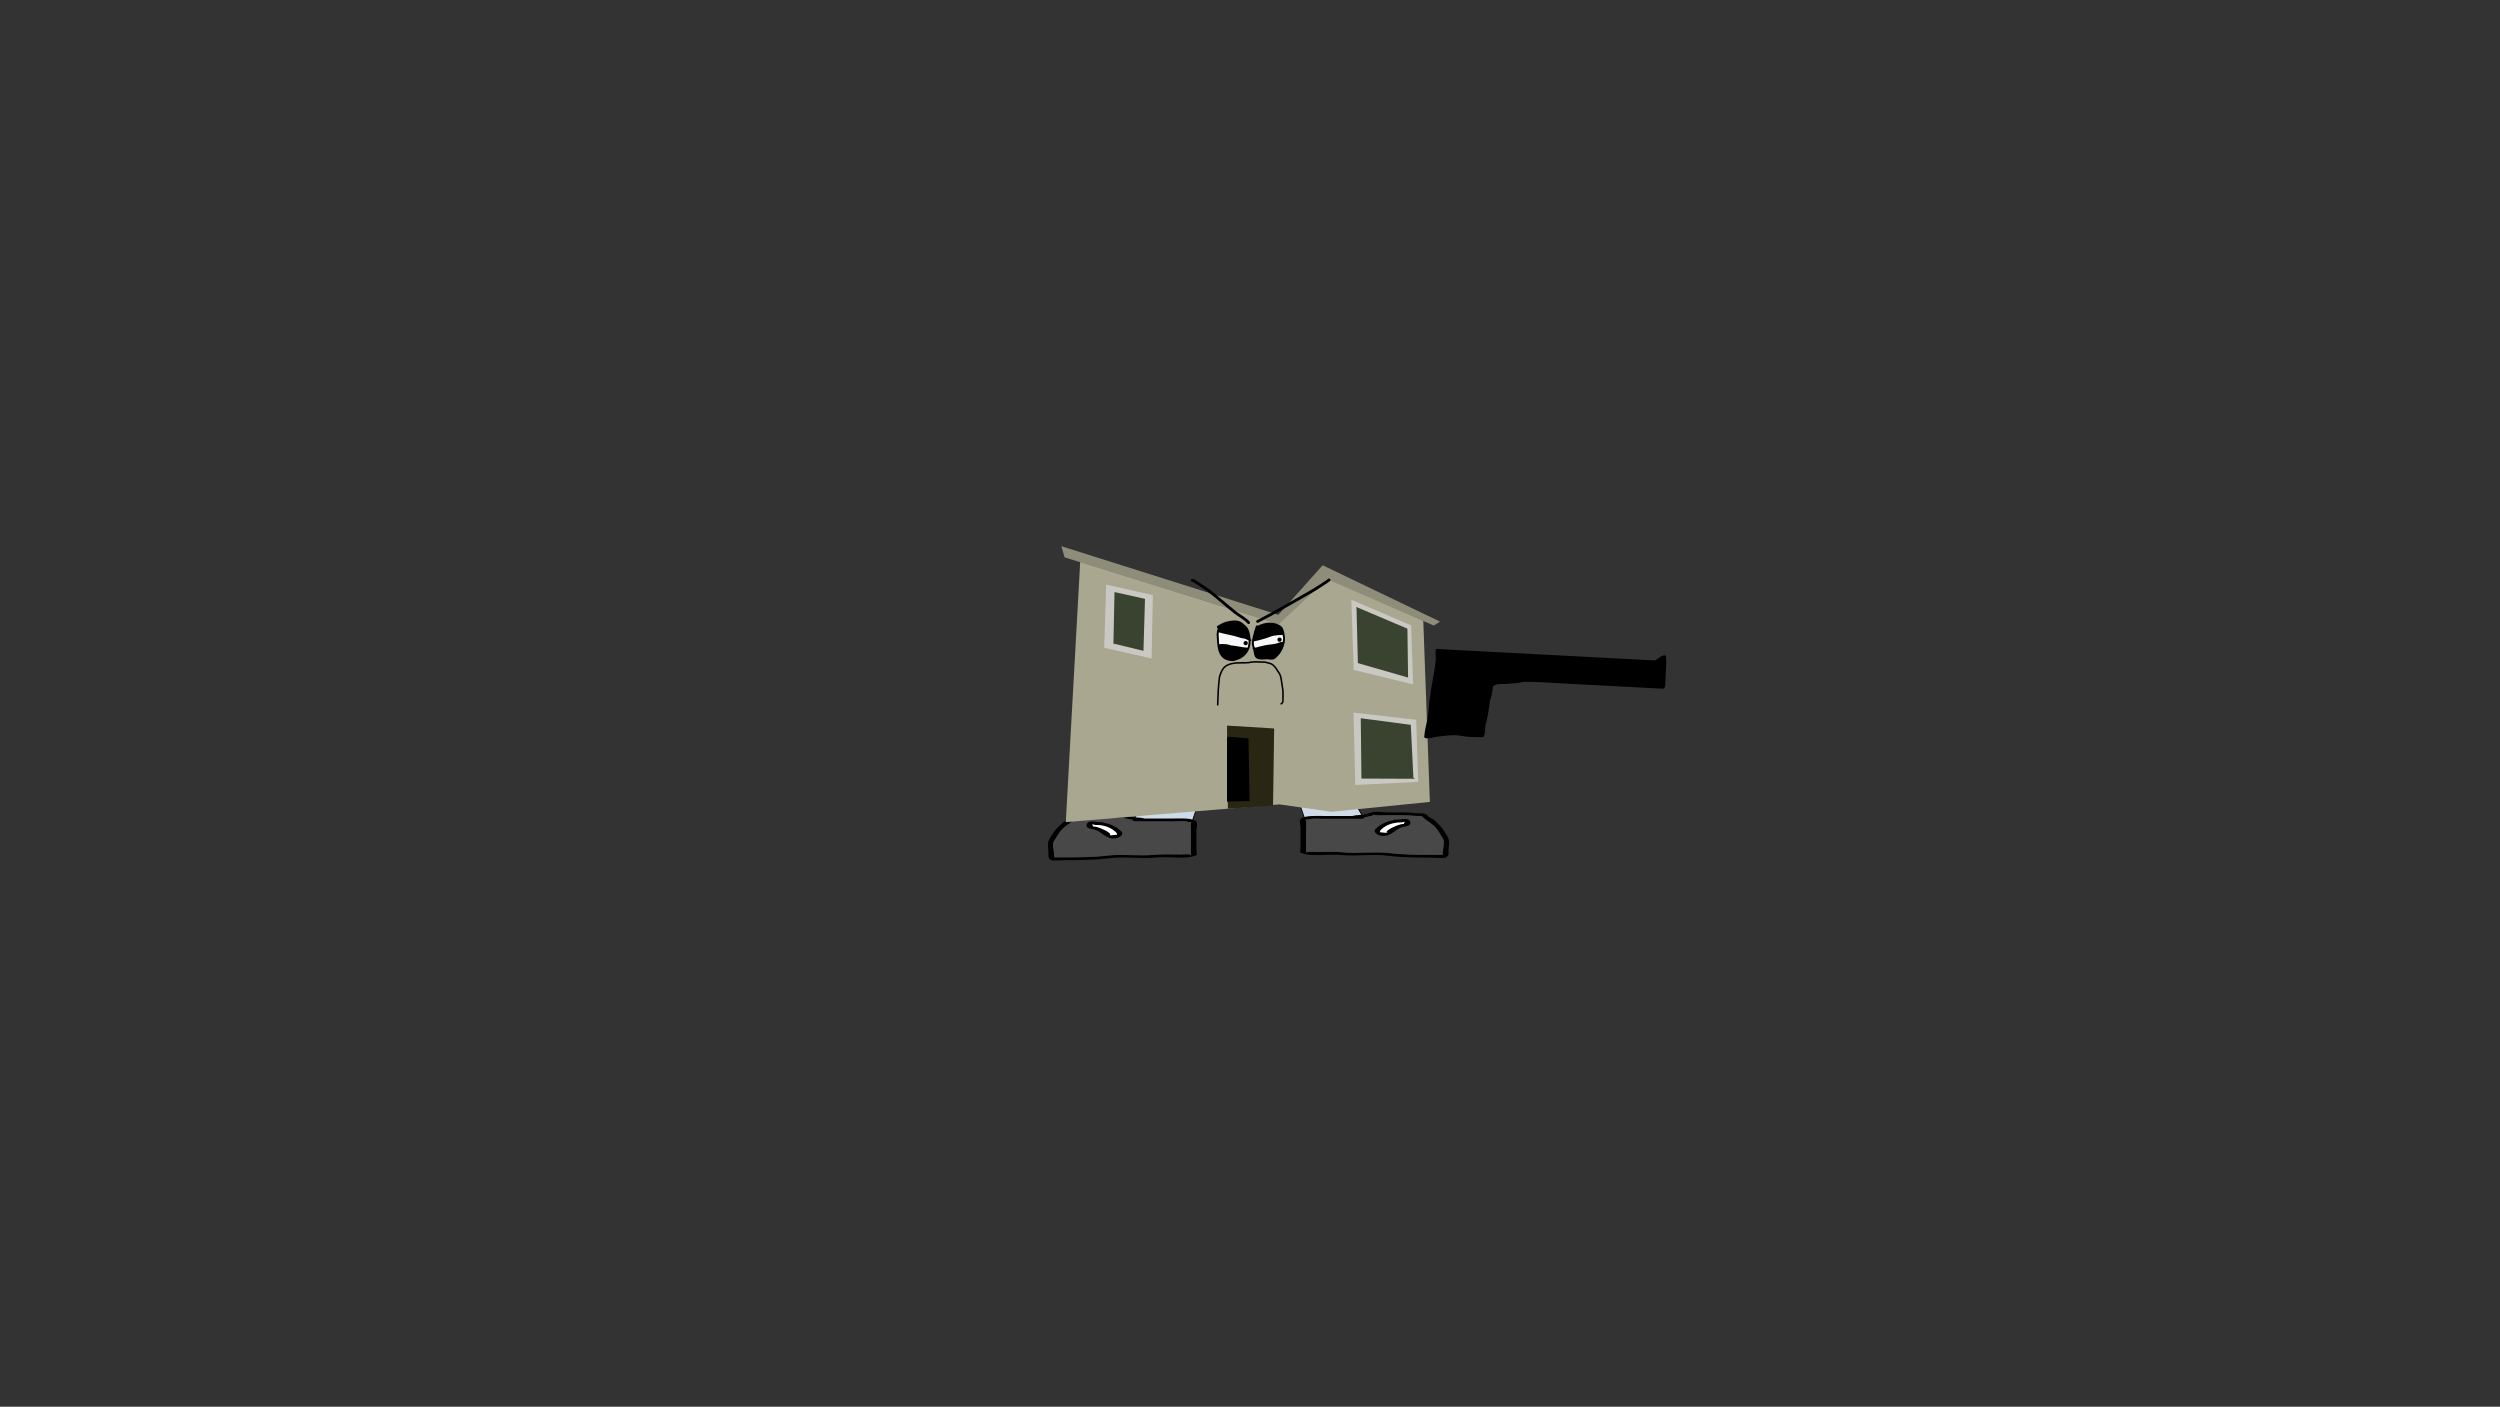 <svg version="1.1" xmlns="http://www.w3.org/2000/svg" xmlns:xlink="http://www.w3.org/1999/xlink" width="2878.25" height="1619.58" viewBox="0,0,2878.25,1619.58"><rect x="0" y="0" width="2878.25" height="1619.58" fill="#333333" stroke="none"/><g transform="translate(1117.373,629.809)"><g data-paper-data="{&quot;isPaintingLayer&quot;:true}" stroke-linejoin="miter" stroke-miterlimit="10" stroke-dasharray="" stroke-dashoffset="0" style="mix-blend-mode: normal"><path d="M-1117.373,989.77v-1619.58h2878.25v1619.58z" fill="none" fill-rule="nonzero" stroke="#000000" stroke-width="0" stroke-linecap="butt"/><path d="M384.503,312.206l-12.519,-37.065l59.464,0.328l21.282,36.737z" fill="#cedce9" fill-rule="nonzero" stroke="#000000" stroke-width="1" stroke-linecap="round"/><path d="M458.386,310.28c-1.609,0.406 -3.192,0.639 -4.758,0.806c0.011,0.062 0.016,0.128 0.016,0.195c0,1.654 -3.276,1.654 -3.276,1.654c-14.471,0 -28.942,0 -43.413,0c-3.724,0 -12.99,-0.75 -15.736,0.239c-1.582,0.57 -2.715,0.514 -4.742,0.588c-0.229,0.008 -0.645,0.026 -1.013,0.038c1.96,0.707 1.013,7.236 1.013,9.061c0,7.72 0,15.44 0,23.16c0,1.379 0,2.757 0,4.136c0,0.551 -0.576,2.123 0,1.654c2.192,-1.782 6.471,-0.824 11.468,-0.827c9.849,-0.006 20.394,-0.538 30.067,0.357c17.664,1.784 36.656,-1.066 54.18,0.921c14.759,1.863 32.426,2.031 47.631,2.031c3.823,0 7.645,0 11.468,0c0.575,0 1.478,-0.039 2.413,-0.082c-0.941,-0.849 0.044,-2.901 0.044,-4.054c0,-4.307 2.86,-11.736 -0.651,-15.606c-3.102,-4.699 -5.065,-9.223 -10.125,-13.909c-3.734,-3.458 -9.546,-6.522 -12.635,-9.957c-1.498,-2.047 -2.838,-0.584 -7.716,-1.058c-10.792,-1.048 -21.616,-0.827 -32.765,-0.827c-4.064,0 -9.168,0.417 -13.106,0c-0.831,-0.088 -2.394,-0.415 -3.565,-0.683c2.142,0.836 -2.746,1.644 -4.799,2.162zM406.954,309.627c10.937,0 21.874,0 32.811,0c0.316,-0.08 0.631,-0.159 0.946,-0.239c4.156,-1.049 7.907,-0.771 11.468,-1.241c4.852,-0.64 7.754,-2.795 12.76,-3.309c2.876,-0.295 10.841,0.652 14.917,0.652c11.053,0 22.095,-0.319 32.765,0.827c5.994,0.644 11.06,-0.611 13.863,3.22c0.413,1.455 3.721,2.365 5.45,3.485c2.644,1.711 4.853,4.245 6.899,6.139c5.071,4.696 7.301,9.526 10.48,14.342c2.841,5.076 0.987,11.371 0.987,16.652c0,2.92 0.911,4.977 -3.276,7.444c-1.46,0.86 -14.952,0 -17.202,0c-15.684,0 -34.009,-0.21 -49.221,-2.13c-16.711,-2.466 -36.603,0.858 -53.876,-0.887c-13.919,-1.583 -35.404,2.634 -46.803,-2.774c-1.129,-0.535 0,-4.908 0,-5.79c0,-7.72 0,-15.44 0,-23.16c0,-2.581 -2.253,-8.743 1.165,-10.665c5.966,-3.354 17.13,-2.569 25.866,-2.569z" data-paper-data="{&quot;index&quot;:null}" fill="#000000" fill-rule="nonzero" stroke="none" stroke-width="1" stroke-linecap="butt"/><path d="M453.582,311.007c1.566,-0.168 3.168,-0.402 4.777,-0.809c2.054,-0.518 6.961,-1.328 4.819,-2.163c1.171,0.268 2.746,0.595 3.578,0.683c3.938,0.417 9.088,0.004 13.152,0.004c11.149,0 22.043,-0.198 32.835,0.85c4.877,0.474 6.228,-0.983 7.726,1.064c3.089,3.435 8.926,6.524 12.66,9.982c5.06,4.686 7.029,9.241 10.132,13.94c3.51,3.87 0.636,11.328 0.636,15.635c0,1.153 -0.991,3.211 -0.05,4.06c-0.935,0.043 -1.839,0.083 -2.414,0.083c-3.823,0 -7.652,0.005 -11.474,0.005c-15.206,0 -32.944,-0.139 -47.703,-2.002c-17.523,-1.987 -36.689,0.846 -54.354,-0.937c-9.673,-0.895 -20.248,-0.382 -30.097,-0.375c-4.997,0.003 -9.279,-0.959 -11.472,0.824c-0.576,0.468 -0.002,-1.105 -0.002,-1.657c0,-1.379 -0.006,-2.764 -0.006,-4.142c0,-7.72 -0.007,-15.486 -0.007,-23.206c0,-1.825 0.957,-8.37 -1.003,-9.077c0.368,-0.011 0.784,-0.03 1.013,-0.038c2.027,-0.075 3.162,-0.021 4.744,-0.591c2.747,-0.989 12.021,-0.247 15.745,-0.247c14.471,0 29.019,-0.033 43.491,-0.033c0,0 3.293,-0.003 3.293,-1.657c0,-0.068 -0.005,-0.133 -0.016,-0.195z" data-paper-data="{&quot;noHover&quot;:false,&quot;origItem&quot;:[&quot;Path&quot;,{&quot;applyMatrix&quot;:true,&quot;segments&quot;:[[[579.60736,595.76373],[0.95609,-0.20262],[0.00646,0.07548]],[[579.61718,596],[0,-0.08208],[0,2]],[[577.61718,598],[0,0],[-8.83333,0]],[[551.11718,598],[8.83333,0],[-2.27308,0]],[[541.51161,598.28885],[1.67648,-1.19621],[-0.96568,0.68904]],[[538.61718,599],[1.23739,-0.09027],[-0.13966,0.01019]],[[537.99901,599.04541],[0.22447,-0.0134],[1.19653,0.85421]],[[538.61718,610],[0,-2.20646],[0,9.33333]],[[538.61718,638],[0,-9.33333],[0,1.66667]],[[538.61718,643],[0,-1.66667],[0,0.66667]],[[538.61718,645],[-0.35177,0.56631],[1.33831,-2.15456]],[[545.61718,644],[-3.04994,0.00386],[6.01206,-0.00761]],[[563.97058,644.43107],[-5.90478,-1.08158],[10.78253,2.15651]],[[597.04254,645.54479],[-10.6965,-2.40266],[9.00888,2.25222]],[[626.11718,648],[-9.28168,0],[2.33333,0]],[[633.11718,648],[-2.33333,0],[0.35109,0]],[[634.59021,647.90091],[-0.5707,0.05184],[-0.57412,-1.02596]],[[634.61718,643],[0,1.39387],[0,-5.20707]],[[634.21982,624.13246],[2.14282,4.67827],[-1.8936,-5.6808]],[[628.03948,607.31672],[3.08887,5.66543],[-2.2791,-4.1802]],[[620.32688,595.27881],[1.8857,4.15235],[-0.91417,-2.47477]],[[615.61718,594],[2.9771,0.57275],[-6.58756,-1.26734]],[[595.61718,593],[6.8054,0],[-2.48058,0]],[[587.61718,593],[2.40395,0.50364],[-0.50743,-0.10631]],[[585.44122,592.1748],[0.71481,0.32365],[1.30749,1.01011]],[[582.51161,594.78885],[1.25365,-0.62682],[-0.98239,0.4912]]],&quot;closed&quot;:true}],&quot;index&quot;:null}" fill="#484848" fill-rule="nonzero" stroke="none" stroke-width="1" stroke-linecap="butt"/><path d="M499.515,317.071c0,-0.192 -0.045,-0.513 -0.089,-0.829c-0.169,0.128 -0.42,0.237 -0.744,0.33c-0.971,0.499 -2.444,0.499 -2.444,0.499c-12.48,0 -19.689,4.392 -24.1,9.011c-0.519,0.524 -0.473,1.156 -0.473,1.742c0,0.167 -0.032,0.432 -0.066,0.706c0.033,-0.088 0.115,-0.161 0.283,-0.207c0.741,-0.206 7.184,1.053 7.974,0.329c0.238,-0.218 -1.165,-0.259 -1.088,-0.504c0.952,-3.017 11.044,-7.581 16.005,-8.833c1.287,-0.325 2.735,-0.488 4.175,-0.563c-0.563,-0.443 0.567,-1.12 0.567,-1.679zM471.581,328.667c-0.074,0.588 -0.14,1.15 0.083,0.812c0.153,-0.231 -0.068,-0.556 -0.083,-0.812zM466.277,324.603c4.683,-4.457 10.911,-8.521 20.616,-10.121c0.912,-0.719 2.792,-0.719 2.792,-0.719h1.638c3.709,0 5.672,-0.652 9.657,-0.652c5.534,0 6.816,5.555 3.923,7.182c-1.826,1.027 -4.755,1.363 -7.199,1.981c-7.235,1.826 -9.92,7.075 -17.848,9.687c-8.403,2.768 -17.653,-3.243 -13.579,-7.357z" data-paper-data="{&quot;index&quot;:null}" fill="#000000" fill-rule="nonzero" stroke="none" stroke-width="1" stroke-linecap="butt"/><path d="M499.548,316.187c0.043,0.316 0.096,0.641 0.096,0.833c0,0.559 -1.116,1.247 -0.553,1.69c-1.44,0.075 -2.897,0.232 -4.184,0.556c-4.961,1.252 -15.102,5.793 -16.054,8.81c-0.077,0.245 1.17,0.432 0.932,0.649c-0.791,0.724 -7.289,-0.556 -8.03,-0.35c-0.168,0.047 -0.249,0.119 -0.282,0.208c0.035,-0.274 0.06,-0.543 0.06,-0.71c0,-0.586 -0.06,-1.229 0.459,-1.753c4.412,-4.62 11.88,-9.108 24.361,-9.108c0,0 1.479,0.004 2.45,-0.495c0.324,-0.093 0.576,-0.202 0.744,-0.33z" data-paper-data="{&quot;noHover&quot;:false,&quot;origItem&quot;:[&quot;Path&quot;,{&quot;applyMatrix&quot;:true,&quot;segments&quot;:[[[607.563,601.99816],[0.02649,0.38155],[-0.10299,0.15484]],[[607.10872,602.39727],[0.1976,-0.11227],[-0.59254,0.60273]],[[605.61718,603],[0,0],[-7.618,0]],[[590.90604,613.89443],[2.69308,-5.58508],[-0.31682,0.63364]],[[590.61718,616],[0,-0.70843],[0,0.20156]],[[590.57685,616.85325],[0.02106,-0.33136],[0.02013,-0.10671]],[[590.74964,616.60263],[-0.10238,0.05628],[0.45234,-0.24865]],[[595.61718,617],[-0.48256,0.87548],[0.14503,-0.26312]],[[594.95308,616.3906],[-0.04725,0.29671],[0.58086,-3.64773]],[[604.72276,605.71115],[-3.02833,1.51416],[0.78545,-0.39273]],[[607.27135,605.03032],[-0.87898,0.0905],[-0.34365,-0.53523]],[[607.61718,603],[0,0.6759],[0,-0.23192]]],&quot;closed&quot;:true}],&quot;index&quot;:null}" fill="#ffffff" fill-rule="nonzero" stroke="none" stroke-width="1" stroke-linecap="butt"/><path d="M187.271,315.115l21.282,-36.737l59.464,-0.328l-12.519,37.065z" data-paper-data="{&quot;index&quot;:null}" fill="#cedce9" fill-rule="nonzero" stroke="#000000" stroke-width="1" stroke-linecap="round"/><path d="M181.614,313.188c-2.054,-0.518 -6.941,-1.327 -4.799,-2.162c-1.171,0.268 -2.733,0.595 -3.565,0.683c-3.938,0.417 -9.042,0 -13.106,0c-11.149,0 -21.973,-0.221 -32.765,0.827c-4.877,0.474 -6.218,-0.989 -7.716,1.058c-3.089,3.435 -8.901,6.499 -12.635,9.957c-5.06,4.686 -7.023,9.21 -10.125,13.909c-3.51,3.87 -0.651,11.299 -0.651,15.606c0,1.153 0.985,3.205 0.044,4.054c0.935,0.043 1.838,0.082 2.413,0.082c3.823,0 7.645,0 11.468,0c15.206,0 32.873,-0.168 47.631,-2.031c17.523,-1.987 36.516,0.863 54.18,-0.921c9.673,-0.895 20.218,-0.363 30.067,-0.357c4.997,0.003 9.275,-0.955 11.468,0.827c0.576,0.468 0,-1.103 0,-1.654c0,-1.379 0,-2.757 0,-4.136c0,-7.72 0,-15.44 0,-23.16c0,-1.825 -0.948,-8.354 1.013,-9.061c-0.368,-0.011 -0.784,-0.029 -1.013,-0.038c-2.027,-0.075 -3.16,-0.018 -4.742,-0.588c-2.747,-0.989 -12.012,-0.239 -15.736,-0.239c-14.471,0 -28.942,0 -43.413,0c0,0 -3.276,0 -3.276,-1.654c0,-0.068 0.005,-0.133 0.016,-0.195c-1.566,-0.168 -3.149,-0.4 -4.758,-0.806zM233.046,312.536c8.736,0 19.9,-0.785 25.866,2.569c3.419,1.922 1.165,8.084 1.165,10.665c0,7.72 0,15.44 0,23.16c0,0.882 1.129,5.255 0,5.79c-11.399,5.408 -32.884,1.191 -46.803,2.774c-17.273,1.744 -37.165,-1.58 -53.876,0.887c-15.211,1.92 -33.537,2.13 -49.221,2.13c-2.25,0 -15.741,0.86 -17.202,0c-4.188,-2.467 -3.276,-4.525 -3.276,-7.444c0,-5.281 -1.854,-11.576 0.987,-16.652c3.18,-4.816 5.409,-9.646 10.48,-14.342c2.046,-1.894 4.255,-4.428 6.899,-6.139c1.73,-1.12 5.037,-2.029 5.45,-3.485c2.803,-3.831 7.869,-2.576 13.863,-3.22c10.67,-1.146 21.711,-0.827 32.765,-0.827c4.076,0 12.041,-0.947 14.917,-0.652c5.006,0.513 7.908,2.669 12.76,3.309c3.56,0.47 7.312,0.192 11.468,1.241c0.315,0.08 0.631,0.159 0.946,0.239c10.937,0 21.874,0 32.811,0z" data-paper-data="{&quot;index&quot;:null}" fill="#000000" fill-rule="nonzero" stroke="none" stroke-width="1" stroke-linecap="butt"/><path d="M186.418,313.915c-0.011,0.062 -0.016,0.128 -0.016,0.195c0,1.654 3.293,1.657 3.293,1.657c14.471,0 29.019,0.033 43.491,0.033c3.724,0 12.998,-0.743 15.745,0.247c1.582,0.57 2.717,0.516 4.744,0.591c0.229,0.008 0.645,0.027 1.013,0.038c-1.96,0.707 -1.003,7.252 -1.003,9.077c0,7.72 -0.007,15.486 -0.007,23.206c0,1.379 -0.006,2.764 -0.006,4.142c0,0.551 0.574,2.125 -0.002,1.657c-2.192,-1.782 -6.475,-0.82 -11.472,-0.824c-9.849,-0.006 -20.424,-0.519 -30.097,0.375c-17.664,1.784 -36.83,-1.05 -54.354,0.937c-14.759,1.863 -32.497,2.002 -47.703,2.002c-3.823,0 -7.652,-0.005 -11.474,-0.005c-0.575,0 -1.479,-0.04 -2.414,-0.083c0.941,-0.849 -0.05,-2.907 -0.05,-4.06c0,-4.307 -2.875,-11.765 0.636,-15.635c3.102,-4.699 5.071,-9.254 10.132,-13.94c3.734,-3.458 9.57,-6.547 12.66,-9.982c1.498,-2.047 2.849,-0.59 7.726,-1.064c10.792,-1.048 21.686,-0.85 32.835,-0.85c4.064,0 9.213,0.412 13.152,-0.004c0.831,-0.088 2.407,-0.415 3.578,-0.683c-2.142,0.836 2.765,1.645 4.819,2.163c1.609,0.406 3.211,0.641 4.777,0.809z" data-paper-data="{&quot;noHover&quot;:false,&quot;origItem&quot;:[&quot;Path&quot;,{&quot;applyMatrix&quot;:true,&quot;segments&quot;:[[[579.60736,595.76373],[0.95609,-0.20262],[0.00646,0.07548]],[[579.61718,596],[0,-0.08208],[0,2]],[[577.61718,598],[0,0],[-8.83333,0]],[[551.11718,598],[8.83333,0],[-2.27308,0]],[[541.51161,598.28885],[1.67648,-1.19621],[-0.96568,0.68904]],[[538.61718,599],[1.23739,-0.09027],[-0.13966,0.01019]],[[537.99901,599.04541],[0.22447,-0.0134],[1.19653,0.85421]],[[538.61718,610],[0,-2.20646],[0,9.33333]],[[538.61718,638],[0,-9.33333],[0,1.66667]],[[538.61718,643],[0,-1.66667],[0,0.66667]],[[538.61718,645],[-0.35177,0.56631],[1.33831,-2.15456]],[[545.61718,644],[-3.04994,0.00386],[6.01206,-0.00761]],[[563.97058,644.43107],[-5.90478,-1.08158],[10.78253,2.15651]],[[597.04254,645.54479],[-10.6965,-2.40266],[9.00888,2.25222]],[[626.11718,648],[-9.28168,0],[2.33333,0]],[[633.11718,648],[-2.33333,0],[0.35109,0]],[[634.59021,647.90091],[-0.5707,0.05184],[-0.57412,-1.02596]],[[634.61718,643],[0,1.39387],[0,-5.20707]],[[634.21982,624.13246],[2.14282,4.67827],[-1.8936,-5.6808]],[[628.03948,607.31672],[3.08887,5.66543],[-2.2791,-4.1802]],[[620.32688,595.27881],[1.8857,4.15235],[-0.91417,-2.47477]],[[615.61718,594],[2.9771,0.57275],[-6.58756,-1.26734]],[[595.61718,593],[6.8054,0],[-2.48058,0]],[[587.61718,593],[2.40395,0.50364],[-0.50743,-0.10631]],[[585.44122,592.1748],[0.71481,0.32365],[1.30749,1.01011]],[[582.51161,594.78885],[1.25365,-0.62682],[-0.98239,0.4912]]],&quot;closed&quot;:true}],&quot;index&quot;:null}" fill="#484848" fill-rule="nonzero" stroke="none" stroke-width="1" stroke-linecap="butt"/><path d="M140.485,319.98c0,0.559 1.13,1.237 0.567,1.679c1.44,0.075 2.888,0.238 4.175,0.563c4.961,1.252 15.054,5.816 16.005,8.833c0.077,0.245 -1.326,0.286 -1.088,0.504c0.791,0.724 7.233,-0.534 7.974,-0.329c0.168,0.047 0.25,0.119 0.283,0.207c-0.034,-0.274 -0.066,-0.539 -0.066,-0.706c0,-0.586 0.046,-1.217 -0.473,-1.742c-4.412,-4.62 -11.62,-9.011 -24.1,-9.011c0,0 -1.473,-0 -2.444,-0.499c-0.324,-0.093 -0.575,-0.202 -0.744,-0.33c-0.043,0.316 -0.089,0.637 -0.089,0.829zM168.336,332.387c0.224,0.339 0.158,-0.223 0.083,-0.812c-0.016,0.255 -0.236,0.58 -0.083,0.812zM173.723,327.512c4.074,4.114 -5.177,10.125 -13.579,7.357c-7.928,-2.612 -10.613,-7.86 -17.848,-9.687c-2.444,-0.617 -5.373,-0.954 -7.199,-1.981c-2.894,-1.627 -1.611,-7.182 3.923,-7.182c3.984,0 5.947,0.652 9.657,0.652h1.638c0,0 1.881,0 2.792,0.719c9.706,1.6 15.934,5.664 20.616,10.121z" data-paper-data="{&quot;index&quot;:null}" fill="#000000" fill-rule="nonzero" stroke="none" stroke-width="1" stroke-linecap="butt"/><path d="M140.453,319.096c0.169,0.128 0.421,0.237 0.744,0.33c0.971,0.499 2.45,0.495 2.45,0.495c12.48,0 19.949,4.489 24.361,9.108c0.519,0.524 0.459,1.167 0.459,1.753c0,0.167 0.026,0.435 0.06,0.71c-0.033,-0.088 -0.115,-0.161 -0.282,-0.208c-0.741,-0.206 -7.239,1.075 -8.03,0.35c-0.238,-0.218 1.01,-0.404 0.932,-0.649c-0.952,-3.017 -11.093,-7.558 -16.054,-8.81c-1.287,-0.325 -2.744,-0.482 -4.184,-0.556c0.563,-0.443 -0.553,-1.131 -0.553,-1.69c0,-0.192 0.053,-0.518 0.096,-0.833z" data-paper-data="{&quot;noHover&quot;:false,&quot;origItem&quot;:[&quot;Path&quot;,{&quot;applyMatrix&quot;:true,&quot;segments&quot;:[[[607.563,601.99816],[0.02649,0.38155],[-0.10299,0.15484]],[[607.10872,602.39727],[0.1976,-0.11227],[-0.59254,0.60273]],[[605.61718,603],[0,0],[-7.618,0]],[[590.90604,613.89443],[2.69308,-5.58508],[-0.31682,0.63364]],[[590.61718,616],[0,-0.70843],[0,0.20156]],[[590.57685,616.85325],[0.02106,-0.33136],[0.02013,-0.10671]],[[590.74964,616.60263],[-0.10238,0.05628],[0.45234,-0.24865]],[[595.61718,617],[-0.48256,0.87548],[0.14503,-0.26312]],[[594.95308,616.3906],[-0.04725,0.29671],[0.58086,-3.64773]],[[604.72276,605.71115],[-3.02833,1.51416],[0.78545,-0.39273]],[[607.27135,605.03032],[-0.87898,0.0905],[-0.34365,-0.53523]],[[607.61718,603],[0,0.6759],[0,-0.23192]]],&quot;closed&quot;:true}],&quot;index&quot;:null}" fill="#ffffff" fill-rule="nonzero" stroke="none" stroke-width="1" stroke-linecap="butt"/><path d="M487.594,275.494c-3.31,0.105 -6.651,0.14 -10.024,0.105c1.234,-0.109 2.502,-0.18 3.805,-0.21c2.075,-0.005 4.149,0.03 6.218,0.105z" fill="#021aff" fill-rule="evenodd" stroke="none" stroke-width="1" stroke-linecap="butt" opacity="0.004"/><path d="M416.781,39.767c1.759,0.042 3.515,0.126 5.269,0.251c0,0.084 0,0.167 0,0.251c-1.807,-0.02 -3.563,-0.187 -5.269,-0.502z" fill="#5e97ff" fill-rule="evenodd" stroke="none" stroke-width="1" stroke-linecap="butt" opacity="0.039"/><path d="M422.05,40.018c5.465,0.335 10.9,0.712 16.309,1.129c0.211,0.254 0.294,0.546 0.251,0.878c-5.558,-0.556 -11.078,-1.141 -16.56,-1.756c0,-0.084 0,-0.167 0,-0.251z" fill="#56a5ff" fill-rule="evenodd" stroke="none" stroke-width="1" stroke-linecap="butt" opacity="0.17"/><path d="M440.617,42.026c1.091,-0.042 2.178,0 3.262,0.125c0.141,0.096 0.223,0.222 0.251,0.376c-1.214,-0.103 -2.386,-0.27 -3.513,-0.502z" fill="#56a0ff" fill-rule="evenodd" stroke="none" stroke-width="1" stroke-linecap="butt" opacity="0.108"/><path d="M508.865,167.732c0.168,0.167 0.334,0.334 0.502,0.502c0.489,1.399 0.657,2.904 0.502,4.516c0.331,-0.043 0.625,0.041 0.878,0.251c-0.025,4.066 0.268,8.081 0.878,12.044c0.148,0.052 0.274,0.136 0.376,0.251c0.083,3.107 0.291,6.202 0.627,9.284c-0.043,0.924 0,1.844 0.125,2.76c0.07,0.23 0.196,0.397 0.376,0.502c0.156,0.028 0.281,0.111 0.376,0.251c0.083,2.342 0.168,4.684 0.251,7.026c0.168,0.168 0.334,0.334 0.502,0.502c0.454,4.077 0.748,8.177 0.878,12.295c0.168,0.083 0.334,0.168 0.502,0.251c0.499,4.84 0.75,9.69 0.753,14.553c0.251,0 0.502,0 0.753,0c-0.133,1.332 0.035,2.587 0.502,3.764c0.108,0.63 0.274,1.214 0.502,1.756c0,1.674 0,3.345 0,5.018c-0.542,0.263 -0.625,0.098 -0.251,-0.502c-0.299,-0.326 -0.549,-0.66 -0.753,-1.004c-2.85,-24.66 -5.61,-49.331 -8.28,-74.019z" fill="#66b1ff" fill-rule="evenodd" stroke="none" stroke-width="1" stroke-linecap="butt" opacity="0.276"/><path d="M512.629,194.58c0.216,1.047 0.381,2.135 0.502,3.262c-0.181,-0.105 -0.306,-0.272 -0.376,-0.502c-0.125,-0.916 -0.168,-1.836 -0.125,-2.76z" fill="#00fffe" fill-rule="evenodd" stroke="none" stroke-width="1" stroke-linecap="butt" opacity="0.004"/><path d="M517.647,236.482c0.156,0.028 0.281,0.11 0.376,0.251c0.125,0.494 0.166,0.996 0.125,1.505c-0.228,-0.542 -0.394,-1.127 -0.502,-1.756z" fill="#00fffe" fill-rule="evenodd" stroke="none" stroke-width="1" stroke-linecap="butt" opacity="0.004"/><path d="M151.316,206.624c-1.54,17.78 -3.213,35.512 -5.018,53.193c0,-2.007 0,-4.015 0,-6.022c0.149,-3.177 0.275,-6.356 0.376,-9.535c0.167,-0.334 0.418,-0.585 0.753,-0.753c0.37,-5.159 0.621,-10.343 0.753,-15.557c0.104,-0.115 0.229,-0.198 0.376,-0.251c0.402,-5.851 0.778,-11.705 1.129,-17.564c0.104,-0.115 0.229,-0.198 0.376,-0.251c0.249,-1.074 0.333,-2.163 0.251,-3.262c0.334,0 0.669,0 1.004,0z" fill="#64b7fd" fill-rule="evenodd" stroke="none" stroke-width="1" stroke-linecap="butt" opacity="0.377"/><path d="M517.145,241.751c0.203,0.344 0.454,0.677 0.753,1.004c-0.374,0.6 -0.291,0.765 0.251,0.502c0.243,2.843 0.703,5.603 1.38,8.28c0.178,4.097 0.304,8.195 0.376,12.295c0.334,0 0.67,0 1.004,0c-0.043,2.426 0,4.853 0.125,7.276c0.228,0.208 0.396,0.459 0.502,0.753c0.125,0.916 0.168,1.837 0.125,2.76c0.04,0.758 0,1.51 -0.125,2.258c-0.085,-0.532 -0.296,-0.615 -0.627,-0.251c-1.272,-11.625 -2.527,-23.249 -3.764,-34.877z" fill="#6ab7f8" fill-rule="evenodd" stroke="none" stroke-width="1" stroke-linecap="butt" opacity="0.292"/><path d="M118.715,236.206c0,0.521 0,1.04 0,1.561c-0.103,1.543 -0.354,3.055 -0.753,4.541c-0.005,-2.065 0.246,-4.1 0.753,-6.102z" fill="#093ef8" fill-rule="evenodd" stroke="none" stroke-width="1" stroke-linecap="butt" opacity="0.024"/><path d="M518.166,232.517c0.221,-0.018 0.386,0.028 0.502,0.142c0.173,0.275 0.299,0.559 0.376,0.851c0.396,2.014 0.69,4.047 0.878,6.102c0.148,0.03 0.274,0.077 0.376,0.142c0.492,2.198 0.7,4.422 0.627,6.67c-1.099,-4.605 -2.02,-9.24 -2.76,-13.907z" fill="#0547f6" fill-rule="evenodd" stroke="none" stroke-width="1" stroke-linecap="butt" opacity="0.145"/><path d="M117.963,242.592c-0.761,5.112 -1.597,10.22 -2.509,15.326c0.054,0.267 0.222,0.504 0.502,0.71c37.047,-0.558 74.098,-1.22 111.154,-1.987c0,-0.237 0,-0.473 0,-0.71c27.327,-0.467 54.633,-0.988 81.923,-1.561c0.765,0.58 1.812,0.84 3.136,0.78c0.562,0.387 1.064,0.789 1.505,1.206c-1.503,-0.304 -2.923,-0.707 -4.265,-1.206c-1.935,-0.06 -3.859,-0.179 -5.771,-0.355c-0.718,-0.016 -1.388,0.055 -2.007,0.213c-6.692,0.047 -13.381,0.095 -20.073,0.142c-0.281,0.148 -0.617,0.243 -1.004,0.284c-15.727,0.214 -31.449,0.474 -47.171,0.78c-1.674,0.095 -3.345,0.189 -5.018,0.284c-0.053,0.084 -0.135,0.155 -0.251,0.213c-0.685,0.026 -1.352,0.096 -2.007,0.213c-14.598,0.379 -29.234,0.64 -43.91,0.78c-0.208,0.129 -0.459,0.224 -0.753,0.284c-0.753,0.047 -1.505,0.095 -2.258,0.142c-19.105,0.182 -38.174,0.441 -57.208,0.78c-2.091,-0.047 -4.182,-0.095 -6.273,-0.142c-0.321,-0.684 -0.488,-1.394 -0.502,-2.129c0.408,-1.964 0.575,-3.951 0.502,-5.96c0.251,0 0.502,0 0.753,0c0.32,-2.581 0.529,-5.182 0.627,-7.805c0.279,-0.115 0.572,-0.209 0.878,-0.284z" fill="#0246f3" fill-rule="evenodd" stroke="none" stroke-width="1" stroke-linecap="butt" opacity="0.24"/><path d="M520.927,246.991c0.306,0.075 0.6,0.169 0.878,0.284c0.555,3.34 1.014,6.698 1.38,10.075c-9.08,0.203 -18.196,0.321 -27.349,0.355c-0.208,0.129 -0.459,0.224 -0.753,0.284c-0.833,0.071 -1.669,0.095 -2.509,0.071c-2.798,-0.101 -5.6,-0.149 -8.406,-0.142c-1.761,0.041 -3.475,0.136 -5.144,0.284c-15.506,0.295 -31.063,0.579 -46.67,0.851c-0.053,0.084 -0.135,0.155 -0.251,0.213c-0.585,0.047 -1.172,0.095 -1.756,0.142c-19.809,0.318 -39.631,0.602 -59.466,0.851c-0.251,0.142 -0.502,0.284 -0.753,0.426c-6.105,0.047 -12.212,0.095 -18.317,0.142c-4.918,0.158 -9.853,0.299 -14.804,0.426c-5.603,0.095 -11.208,0.095 -16.811,0c-0.675,-0.194 -1.342,-0.383 -2.007,-0.568c-0.417,-0.204 -0.582,-0.465 -0.502,-0.78c-0.334,0 -0.67,0 -1.004,0c-0.289,-0.658 -0.79,-1.274 -1.505,-1.845c-1.054,-0.339 -1.473,-0.86 -1.255,-1.561c1.832,1.25 3.631,2.527 5.395,3.831c0.459,0.26 0.921,0.521 1.38,0.78c67.327,-1.345 134.654,-2.74 201.984,-4.186c-0.474,-3.318 -1.061,-6.628 -1.756,-9.933z" fill="#0447f4" fill-rule="evenodd" stroke="none" stroke-width="1" stroke-linecap="butt" opacity="0.259"/><path d="M109.664,316.678l16.603,-299.692l227.704,71.158l56.926,-52.657l110.351,49.336l7.59,208.61l-113.378,11.385l-59.772,-8.539z" fill="#a9a790" fill-rule="nonzero" stroke="#000000" stroke-width="0" stroke-linecap="round"/><path d="M296.291,301.259l-1.01,-95.682l54.279,3.282l-1.262,88.866z" fill="#292613" fill-rule="nonzero" stroke="#000000" stroke-width="0" stroke-linecap="round"/><path d="M295.282,220.725l0.757,-2.272l23.984,1.767l1.262,72.203l-26.003,0.757z" fill="#000000" fill-rule="nonzero" stroke="#000000" stroke-width="0" stroke-linecap="round"/><path d="M153.904,115.954l2.272,-72.708l53.774,12.118l-1.515,72.961z" fill="#cac8c2" fill-rule="nonzero" stroke="#000000" stroke-width="0" stroke-linecap="round"/><path d="M164.508,111.158l1.262,-59.328l35.092,7.826l-1.767,59.833z" fill="#3a4330" fill-rule="nonzero" stroke="#000000" stroke-width="0" stroke-linecap="round"/><path d="M441.14,141.453l-2.777,-80.787l68.921,29.538l2.272,67.912z" fill="#cac8c2" fill-rule="nonzero" stroke="#000000" stroke-width="0" stroke-linecap="round"/><path d="M444.17,68.997l58.823,24.993l0.757,56.298l-57.813,-16.662l-1.515,-62.357" fill="#3a4330" fill-rule="nonzero" stroke="#000000" stroke-width="0" stroke-linecap="round"/><path d="M442.97,273.931l-2.02,-83.312l72.14,8.268l2.272,71.446z" fill="#cac8c2" fill-rule="nonzero" stroke="#000000" stroke-width="0" stroke-linecap="round"/><path d="M511.892,266.799l-61.853,-0.252l-0.757,-69.426l57.561,7.574l3.03,61.158z" fill="#3a4330" fill-rule="nonzero" stroke="#000000" stroke-width="0" stroke-linecap="round"/><path d="M354.953,88.89l-246.653,-77l-3.787,-12.875l249.872,79.02l50.997,-57.056l135.129,64.882l-7.069,4.544l-123.2,-53.521z" fill="#8d8d79" fill-rule="nonzero" stroke="#000000" stroke-width="0" stroke-linecap="round"/><path d="M258.853,116.139c1.088,0.098 2.16,0.278 3.219,0.54c0.22,0.099 0.368,0.244 0.45,0.437c-1.278,-0.252 -2.501,-0.578 -3.669,-0.978z" fill="#59a2ff" fill-rule="evenodd" stroke="none" stroke-width="1" stroke-linecap="butt" opacity="0.02"/><path d="M296.436,87.82c3.703,-0.792 9.435,-1.848 13.076,-0.065c2.542,1.245 4.537,3.295 6.545,5.224c2.731,2.529 3.45,7.268 3.961,10.777c1.478,10.149 -2.402,20.07 -12.604,23.79c-1.864,0.628 -3.823,1.555 -5.83,1.577c-1.407,0.016 -3.823,-0.31 -5.168,-0.739c-10.751,-3.428 -10.049,-16.092 -10.803,-25.407c-0.334,-2.32 0.165,-6.349 1.182,-8.441c0.738,-1.517 3.463,-3.256 4.577,-4.669l0.523,-0.457c1.453,-0.659 2.932,-1.244 4.541,-1.588z" data-paper-data="{&quot;noHover&quot;:false,&quot;origItem&quot;:[&quot;Path&quot;,{&quot;applyMatrix&quot;:true,&quot;segments&quot;:[[[215.43169,113.46165],[1.24638,-0.73869],[0,0]],[[215.00659,113.92519],[0,0],[-0.86575,1.38608]],[[211.34868,118.58289],[0.51535,-1.4426],[-0.71096,1.99018]],[[211.12644,126.30085],[-0.53204,-2.06144],[1.60522,8.33342]],[[223.35865,148.10589],[-10.04495,-2.02782],[1.25694,0.25374]],[[228.08511,148.25953],[-1.2682,0.15368],[1.80924,-0.21925]],[[233.17709,146.26021],[-1.62011,0.75144],[8.84004,-4.36933]],[[242.16437,123.59906],[2.34104,9.01456],[-0.80947,-3.11699]],[[237.53767,114.28764],[2.71597,2.01243],[-2.00365,-1.54208]],[[231.13,110.22953],[2.41835,0.87145],[-3.46385,-1.24819]],[[219.3636,111.58289],[3.26365,-1.08211],[-1.41807,0.47018]]],&quot;closed&quot;:true}]}" fill="#f6f6f6" fill-rule="nonzero" stroke="none" stroke-width="0.5" stroke-linecap="butt"/><path d="M330.624,93.211c7.533,-4.818 18.69,-5.761 25.904,-0.162c1.374,1.066 2.083,4.153 2.544,5.769c0.086,2.178 0.983,4.81 0.884,6.881c-0.302,6.251 -3.041,13.434 -7.326,17.833c-1.193,1.225 -2.574,2.992 -4.191,3.676c-2.145,0.908 -5.689,-0.192 -7.957,-0.189c-2.713,0.332 -7.516,0.901 -9.979,-0.656c-2.21,-1.396 -2.252,-5.7 -2.709,-7.836c-0.549,-2.566 -1.804,-5.262 -1.734,-7.933c0.11,-4.192 1.504,-8.373 2.466,-12.423c0.545,-1.561 0.978,-3.196 1.47,-4.774c0.349,-0.008 0.628,-0.185 0.628,-0.185z" data-paper-data="{&quot;noHover&quot;:false,&quot;origItem&quot;:[&quot;Path&quot;,{&quot;applyMatrix&quot;:true,&quot;segments&quot;:[[[250.2268,113.27603],[0.31409,-0.04146],[-0.28713,1.47291]],[[249.38085,117.72177],[0.33731,-1.46356],[-0.46644,3.75167]],[[248.39251,129.14448],[-0.31665,-3.79486],[0.20176,2.41801]],[[250.7344,136.11325],[-0.7503,-2.26196],[0.62474,1.88345]],[[253.943,142.90613],[-2.13351,-1.04133],[2.37779,1.16056]],[[262.99284,142.50198],[-2.41566,0.56883],[2.04623,-0.2276]],[[270.17341,141.88754],[-1.84631,1.03253],[1.39115,-0.77798]],[[273.57945,138.16108],[-0.95569,1.22415],[3.43186,-4.39589]],[[278.40749,121.38885],[0.34781,5.67262],[-0.11522,-1.87928]],[[276.93574,115.2816],[0.29409,1.95761],[-0.57644,-1.41324]],[[274.07829,110.33712],[1.34594,0.82625],[-7.06742,-4.33856]],[[250.7747,113.04754],[6.32201,-5.09631],[0,0]]],&quot;closed&quot;:true}]}" fill="#f6f6f6" fill-rule="nonzero" stroke="none" stroke-width="0.5" stroke-linecap="butt"/><path d="M314.323,110.335c0.149,-1.36 1.373,-2.342 2.733,-2.192c1.36,0.149 2.342,1.373 2.192,2.733c-0.149,1.36 -1.373,2.342 -2.733,2.192c-1.36,-0.149 -2.342,-1.373 -2.192,-2.733z" fill="#000000" fill-rule="nonzero" stroke="none" stroke-width="0.5" stroke-linecap="butt"/><path d="M353.319,106.357c0.149,-1.36 1.373,-2.342 2.733,-2.192c1.36,0.149 2.342,1.373 2.192,2.733c-0.149,1.36 -1.373,2.342 -2.733,2.192c-1.36,-0.149 -2.342,-1.373 -2.192,-2.733z" fill="#000000" fill-rule="nonzero" stroke="none" stroke-width="0.5" stroke-linecap="butt"/><path d="M253.781,38.06c0.294,-1.625 1.919,-1.332 1.919,-1.332l1.847,0.451c6.232,3.862 12.254,7.723 18.104,12.14c10.248,7.738 19.685,16.501 29.788,24.445c5.247,4.126 11.502,7.139 15.931,12.155c0,0 1.088,1.242 -0.154,2.331c-1.242,1.088 -2.331,-0.154 -2.331,-0.154c-4.214,-4.853 -10.438,-7.767 -15.487,-11.735c-10.088,-7.928 -19.507,-16.681 -29.737,-24.406c-5.77,-4.357 -11.707,-8.159 -17.854,-11.969l-0.695,-0.008c0,0 -1.625,-0.294 -1.332,-1.919z" fill="#000000" fill-rule="nonzero" stroke="none" stroke-width="0.5" stroke-linecap="butt"/><path d="M414.111,36.966c0.954,1.348 -0.394,2.302 -0.394,2.302l-2.182,1.544c-9.121,6.454 -18.476,11.96 -28.216,17.427c-17.279,9.7 -34.367,19.945 -52.048,28.891c0,0 -1.474,0.746 -2.22,-0.728c-0.746,-1.474 0.728,-2.22 0.728,-2.22c17.638,-8.925 34.685,-19.147 51.922,-28.824c9.641,-5.413 18.897,-10.855 27.925,-17.244l2.182,-1.544c0,0 1.348,-0.954 2.302,0.394z" fill="#000000" fill-rule="nonzero" stroke="none" stroke-width="0.5" stroke-linecap="butt"/><path d="M284.577,182.524c-0.909,0 -0.909,-0.909 -0.909,-0.909l0,-0.362c0.236,-10.662 0.723,-21.375 2.074,-31.977c1.24,-3.767 2.457,-7.649 5.125,-10.749c4.726,-5.489 13.848,-6.127 20.503,-6.142c2.762,-0.055 5.803,0.1 8.538,-0.221c1.776,-0.208 3.508,-0.711 5.316,-0.804c4.616,-0.236 9.263,0.217 13.845,0.237c2.364,0.699 5.033,1.004 7.322,2.015c3.703,1.635 6.041,5.346 8.033,8.623c0.88,1.447 1.997,2.701 2.674,4.271c1.141,2.646 1.464,5.398 1.886,8.21c0.404,3.686 1.34,7.3 1.601,11.001c0.187,2.65 -0.085,5.348 0.001,8.004c0.094,2.903 0.404,5.991 -2.553,7.567c0,0 -0.813,0.407 -1.22,-0.407c-0.407,-0.813 0.407,-1.22 0.407,-1.22c2.155,-0.966 1.611,-3.965 1.549,-5.881c-0.085,-2.637 0.189,-5.32 0.001,-7.951c-0.261,-3.659 -1.191,-7.234 -1.59,-10.88c-0.399,-2.658 -0.692,-5.24 -1.761,-7.744c-0.63,-1.477 -1.721,-2.665 -2.549,-4.026c-1.791,-2.942 -3.893,-6.48 -7.257,-7.924c-2.147,-0.922 -4.61,-1.189 -6.809,-1.86c-4.467,0.021 -9.003,-0.439 -13.506,-0.219c-1.756,0.086 -3.443,0.595 -5.169,0.792c-2.809,0.32 -5.908,0.175 -8.742,0.234c-6.059,-0.012 -14.82,0.474 -19.143,5.51c-2.482,2.891 -3.55,6.475 -4.731,9.966c-1.284,10.493 -1.798,21.067 -2.029,31.614l0,0.322c0,0 0,0.909 -0.909,0.909z" fill="#000000" fill-rule="nonzero" stroke="none" stroke-width="0.5" stroke-linecap="butt"/><path d="M788.116,130.574c0.441,-0.211 0.873,-0.459 1.313,-0.779c2.443,-1.451 5.87,-4.748 8.761,-5.048c0.777,-0.081 1.787,-0.164 2.306,0.42c0.532,0.599 0.107,1.6 0.197,2.396c0.237,2.099 0.452,3.619 0.341,5.753c-0.356,6.873 -0.726,13.735 -1.084,20.597c-0.141,2.673 0.701,7.549 -2.151,9.099c-0.61,0.331 -1.388,0.031 -2.081,0.015c-2.234,-0.053 -4.475,-0.236 -6.706,-0.353c-7.963,-0.419 -15.926,-0.838 -23.889,-1.257c-13.979,-0.736 -27.958,-1.471 -41.938,-2.207c-14.905,-0.784 -29.811,-1.569 -44.716,-2.353c-14.08,-0.741 -28.327,-1.989 -42.323,-1.611c-6.347,1.79 -13.901,1.972 -20.477,2.348c-4.71,0.269 -10.195,-0.426 -14.151,2.698c-0.538,3.324 -0.716,6.785 -1.491,10.059c-0.633,2.674 -1.74,5.103 -2.114,7.875c-1.047,7.761 -2.211,15.277 -3.989,22.934c-1.097,3.017 -1.35,6.495 -1.558,9.699c-0.126,1.941 -0.241,5.595 -1.477,7.207c-1.051,1.371 -4.863,0.734 -6.281,0.712c-5.894,-0.092 -12.78,0.07 -18.517,-1.24c-7.123,-1.657 -14.443,-0.869 -21.624,-0.036c-4.022,0.466 -8.117,0.788 -12.062,1.701c-2.537,0.587 -7.687,2.158 -9.966,-0.086c-0.487,-0.48 0.061,-1.367 0.091,-2.05c0.314,-6.033 2.213,-12.041 3.291,-17.96c1.303,-7.161 2.024,-14.505 2.422,-21.782c1.282,-5.372 1.411,-10.909 2.431,-16.348c1.749,-9.326 3.507,-18.778 4.649,-28.193c0.471,-3.45 0.308,-6.359 0.104,-9.817c-0.088,-1.501 -0.508,-4.144 0.766,-5.381c0.796,-0.772 5.736,0.034 6.845,0.092c6.649,0.35 13.299,0.7 19.948,1.05c15.431,0.812 30.861,1.624 46.292,2.436c15.444,0.813 30.889,1.626 46.333,2.438c15.648,0.824 31.296,1.647 46.944,2.471c15.493,0.815 30.986,1.631 46.479,2.446c13.027,0.686 26.055,1.371 39.083,2.057z" fill="#000000" fill-rule="nonzero" stroke="none" stroke-width="0.5" stroke-linecap="butt"/><path d="M296.315,112.199c0.816,0.085 1.566,0.488 2.348,0.736c2.046,0.649 4.499,0.498 6.617,0.95c4.515,0.963 9.085,1.659 13.68,2.015c0.899,-2.542 1.328,-5.308 1.31,-8.161c-1.319,-0.629 -2.37,-1.578 -3.785,-2.04c-2.323,-0.759 -4.666,-0.545 -6.998,-1.602c-7.688,-2.713 -15.882,-3.484 -23.668,-5.907c-0.27,1.71 -0.338,3.515 -0.153,4.802c0.227,2.797 0.318,5.889 0.627,8.94c3.412,-0.491 6.586,-0.308 10.022,0.267zM323.374,106.925c0.197,0.887 -0.69,1.085 -0.69,1.085l-0.214,0.03c-0.048,9.48 -4.717,17.928 -14.336,21.528c-2.128,0.717 -4.226,1.658 -6.514,1.701c-1.626,0.031 -4.318,-0.355 -5.864,-0.842c-11.863,-3.738 -11.451,-16.887 -12.281,-27.198c-0.336,-2.586 0.095,-6.956 1.27,-9.399c-0.125,-0.097 -0.196,-0.186 -0.196,-0.186c-0.321,-0.586 -1.189,-1.129 -0.962,-1.757c0.355,-0.978 1.488,-1.471 2.347,-2.058c1.417,-0.969 3.422,-1.945 5.314,-2.711l0.084,-0.075c0,0 0.381,-0.336 0.854,-0.292l0,0c0.535,-0.201 1.051,-0.382 1.529,-0.536c4.579,-1.476 12.012,-2.606 16.6,-0.453c2.822,1.325 5.021,3.546 7.229,5.667c3.071,3.03 3.999,7.909 4.598,12.019c0.135,0.928 0.229,1.851 0.28,2.768c0.256,-0.015 0.801,0.034 0.951,0.707z" fill="#000000" fill-rule="nonzero" stroke="none" stroke-width="0.5" stroke-linecap="butt"/><path d="M324.743,116.705c0,-0.263 0.076,-0.45 0.184,-0.583c-0.53,-1.81 -1.053,-3.641 -1.015,-5.507c0.09,-4.415 1.526,-8.769 2.544,-13.031c0.785,-2.259 1.349,-4.582 2.152,-6.797l1.427,-0.682c0,0 0.544,0.06 0.823,0.479v-0c8.174,-4.473 19.765,-5.302 27.083,0.848c1.822,1.531 2.646,4.865 3.259,7.066c0.107,2.298 0.98,4.962 0.904,7.181c-0.233,6.78 -3.299,14.587 -7.926,19.343c-1.408,1.447 -3.004,3.392 -4.923,4.172c-2.573,1.046 -5.941,-0.035 -8.632,-0.032c-3.285,0.392 -8.433,0.868 -11.357,-1.044c-2.849,-1.863 -2.96,-6.266 -3.58,-9.161c-0.1,-0.465 -0.218,-0.931 -0.347,-1.399c-0.263,-0.086 -0.596,-0.303 -0.596,-0.853zM335.389,113.972c5.081,-1.531 10.779,-1.604 15.999,-2.725c2.734,-0.587 5.325,-2.062 8.13,-2.148c0.201,-1.145 0.33,-2.282 0.384,-3.391c0.068,-1.419 -0.328,-3.092 -0.612,-4.705l-0.893,0.249c-3.069,0.019 -6.411,0.335 -9.437,0.841c-2.875,0.478 -5.176,1.821 -7.924,2.647c-4.863,1.461 -9.776,2.921 -14.776,3.826c-0.077,0.672 -0.127,1.346 -0.145,2.021c-0.046,1.755 0.476,3.511 0.996,5.237c2.876,-0.055 5.404,-1.436 8.278,-1.852z" fill="#000000" fill-rule="nonzero" stroke="none" stroke-width="0.5" stroke-linecap="butt"/></g></g></svg><!--rotationCenter:1437.37278:809.80931-->